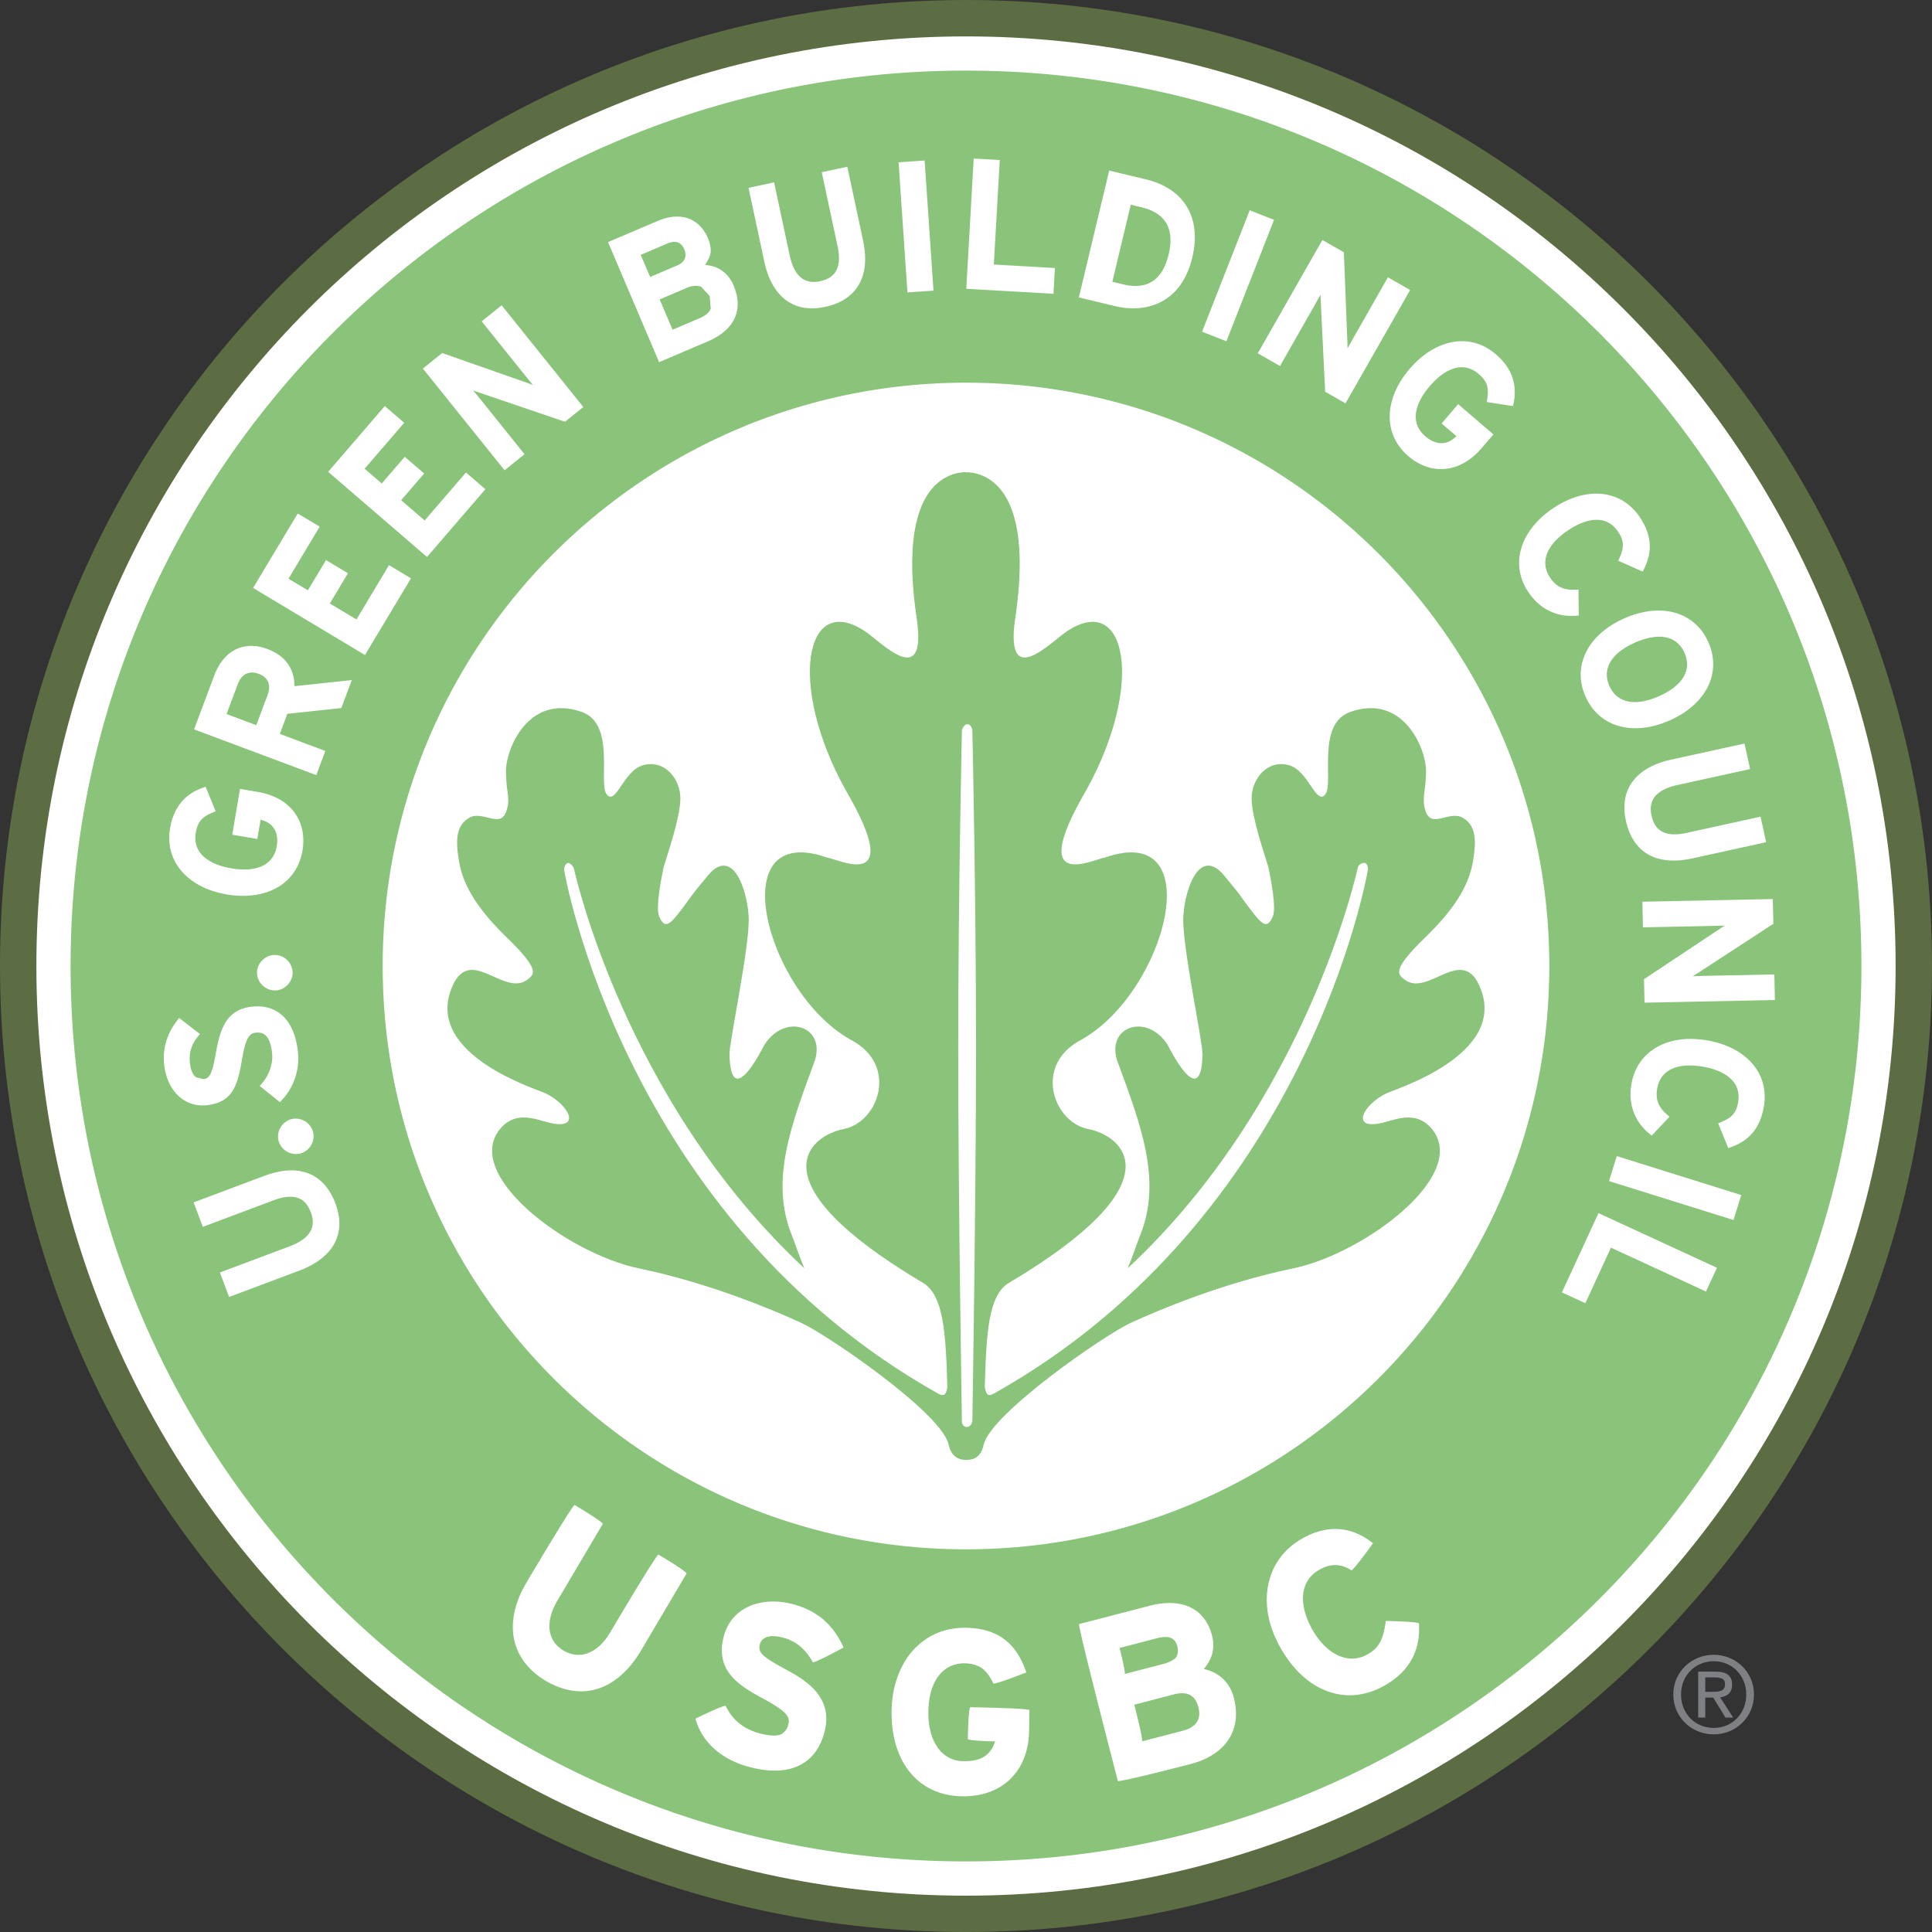 <svg xmlns="http://www.w3.org/2000/svg" width="230.812" height="230.814" viewBox="0 0 216.387 216.388"><rect x="0" y="0" width="216.387" height="216.388" fill="#333333" stroke="none"/><path d="M214.963 108.194c0 58.86-47.714 106.574-106.571 106.574-58.859 0-106.572-47.714-106.572-106.574C1.82 49.335 49.533 1.621 108.392 1.621c58.857 0 106.57 47.714 106.57 106.573" fill="#fff"/><path d="M108.193 7.907c-55.386 0-100.288 44.9-100.288 100.288 0 55.387 44.902 100.286 100.288 100.286 55.387 0 100.288-44.9 100.288-100.286 0-55.388-44.901-100.288-100.288-100.288zm.861 9.85l2.923.165s-.622 10.904-.666 11.704c.76.045 6.845.391 6.845.391l-.168 2.883-9.763-.555.805-14.157.024-.431zm-5.495.219l.994 14.576-2.918.2-.994-14.578 2.487-.17.431-.029zm-8.659.7l1.764 8.256c.451 2.109.25 3.842-.596 5.148-.753 1.161-1.984 1.932-3.658 2.289-1.611.345-3.006.145-4.142-.59-1.316-.854-2.216-2.376-2.674-4.52l-1.758-8.221 2.865-.61 1.742 8.16c.493 2.307 1.635 3.286 3.392 2.912 1.152-.254 2.612-.934 1.977-3.916l-1.775-8.296 2.44-.522.423-.09zm29.334.427l4.066.972c4.343 1.04 6.303 4.314 5.238 8.765-1.257 5.238-5.284 6.248-8.632 5.448l-4.074-.975 3.302-13.79.1-.42zm2.414 3.825c-.176.734-1.89 7.897-2.063 8.63l1.222.293c1.29.31 2.367.208 3.201-.303.895-.552 1.527-1.575 1.879-3.044a6.792 6.792 0 0 0 .205-1.592c0-.765-.166-1.424-.504-1.971-.51-.832-1.424-1.411-2.714-1.72l-1.226-.293zm13.323.622l2.724 1.07-5.336 13.6-2.725-1.07 5.179-13.198.158-.402zM76 24.26c.43.017.838.102 1.216.254.912.367 1.632 1.124 2.084 2.188.203.477.303.949.303 1.407 0 .557-.337 1.062-.629 1.572 1.15.062 2.483.63 3.18 2.273.312.732.468 1.431.468 2.088 0 .502-.091.982-.273 1.435-.469 1.164-1.514 2.1-3.104 2.775l-5.423 2.31-5.724-13.446 5.602-2.383c.806-.343 1.583-.502 2.3-.473zm72.106 2.617l2.408 1.374.398 10.112s0 .384.015.649c.32-.571.798-1.418.798-1.418l3.725-6.536 2.488 1.422-7.237 12.695-2.283-1.306-.505-10.434s0-.246-.015-.413l-.79 1.401-3.742 6.569-2.494-1.421 7.023-12.32.215-.374zm-72.644.211a2.216 2.216 0 0 0-.7.181s-2.38 1.015-3 1.278l1.054 2.474 2.998-1.275c.77-.329.965-.807.965-1.208a1.5 1.5 0 0 0-.125-.58c-.226-.532-.554-.82-.99-.865-.064 0-.132-.015-.203 0zm2.326 4.928a2.822 2.822 0 0 0-.868.226l-3.035 1.293 1.445 3.394 2.981-1.268c.686-.291 1.122-.658 1.295-1.09l-.122-1.416-.951-1.034a1.652 1.652 0 0 0-.745-.105zm-21.603 2.178l9.15 11.395-2.056 1.648-9.89-3.366L53 43.73l1.016 1.248 4.733 5.897-2.235 1.797-9.15-11.394 2.165-1.738 9.55 3.349s.36.135.606.23l-1.026-1.261-4.71-5.867 1.899-1.525.337-.272zm107.687 4.022c1.325.031 2.578.528 3.655 1.453 1.749 1.497 2.426 3.317 2.016 5.408l-.082.407-2.935-.457.06-.424c.186-1.249-.057-1.933-.968-2.712-.642-.556-1.352-.807-2.106-.75-1.099.083-2.263.81-3.37 2.1-1.107 1.291-1.65 2.553-1.564 3.65.06.753.414 1.416 1.06 1.97.65.56 1.309.817 1.957.768.666-.051 1.15-.414 1.523-.776l-1.655-1.424 1.855-2.163 3.95 3.392-1.32 1.534c-1.21 1.41-2.653 2.218-4.174 2.334-1.42.109-2.818-.391-4.045-1.443-1.232-1.057-1.946-2.427-2.063-3.962-.146-1.91.643-3.974 2.222-5.812 1.579-1.84 3.501-2.933 5.412-3.078a5.77 5.77 0 0 1 .572-.015zm-55.677 4.646c36.081 0 65.33 29.25 65.33 65.333 0 36.081-29.249 65.33-65.33 65.33-36.084 0-65.334-29.249-65.334-65.33 0-36.083 29.25-65.333 65.334-65.333zM43.099 45.48l2.174 1.871-4.434 5.149 1.92 1.653c.446-.522 2.573-2.992 2.573-2.992l2.174 1.872-2.575 2.99c.472.407 2.16 1.862 2.633 2.268l4.625-5.372 2.175 1.872-6.537 7.59-11.074-9.535 6.063-7.039.283-.327zm135.643 9.81c1.971-.016 3.725.87 4.904 2.61 1.309 1.934 1.483 3.812.523 5.746l-.186.371-2.738-1.214.174-.394c.51-1.172.46-1.896-.197-2.868-.476-.7-1.089-1.127-1.828-1.27-1.075-.205-2.39.192-3.798 1.15-2.416 1.636-3.139 3.562-1.982 5.275.68 1.004 1.473 1.396 2.739 1.355l.443-.015.025 2.904-.407.028c-2.116.145-3.97-.786-5.22-2.628-.912-1.348-1.238-2.853-.947-4.366.36-1.881 1.665-3.667 3.67-5.026 1.627-1.104 3.291-1.651 4.824-1.66zM33.346 57.51l2.46 1.477-3.493 5.827 2.172 1.3 2.03-3.385 2.458 1.476s-1.675 2.797-2.029 3.385c.537.32 2.446 1.467 2.981 1.787l3.645-6.081 2.46 1.476-5.151 8.592-12.533-7.514 4.778-7.968.222-.372zm152.31 10.874c2.556-.034 4.664 1.215 5.694 3.568.656 1.496.702 3.045.142 4.485-.7 1.782-2.308 3.3-4.526 4.269-2.214.97-4.415 1.121-6.197.424-1.44-.564-2.547-1.653-3.201-3.149-.652-1.487-.7-3.033-.137-4.468.695-1.783 2.304-3.298 4.522-4.269 1.288-.563 2.543-.844 3.704-.86zm.19 2.928c-.789 0-1.699.211-2.7.65-2.077.911-3.177 2.179-3.177 3.593 0 .407.091.827.277 1.252.838 1.92 2.858 2.352 5.534 1.18 1.553-.68 2.59-1.579 2.989-2.604.278-.71.243-1.47-.1-2.258-.523-1.193-1.506-1.806-2.822-1.813zm-157.784 1.03c.598-.014 1.23.1 1.885.346 1.97.736 3.025 2.174 3.025 4.083v.08c.854-.089 6.433-.682 6.433-.682L38.232 79.3l-6.049.651c-.132.353-.64 1.71-.84 2.25l5.094 1.907-1.013 2.704-13.687-5.12 2.266-6.052c.792-2.102 2.27-3.263 4.064-3.299zm.154 2.98c-.708 0-1.268.454-1.585 1.303 0 0-1.012 2.703-1.252 3.348l3.327 1.246 1.253-3.348c.104-.281.181-.595.181-.905 0-.587-.275-1.162-1.169-1.498a2.108 2.108 0 0 0-.755-.146zm167.173 7.956l.626 2.86-8.155 1.788c-1.309.286-2.195.785-2.64 1.48-.332.522-.415 1.169-.247 1.927.181.827.525 1.394 1.056 1.733.654.421 1.62.494 2.865.22l8.291-1.817.625 2.86-8.247 1.809c-4.02.88-6.668-.617-7.46-4.217-.763-3.472 1.085-5.967 5.07-6.842l7.79-1.708.426-.092zM23.03 88.114l1.123 2.75-.395.165c-1.165.488-1.627 1.05-1.826 2.229-.143.84.015 1.577.447 2.194.64.897 1.861 1.52 3.537 1.805 2.88.486 4.73-.414 5.076-2.468.04-.23.06-.45.06-.66 0-.555-.137-1.029-.412-1.415-.386-.542-.948-.773-1.452-.906l-.365 2.156-2.809-.474.867-5.132 1.996.337c1.833.31 3.268 1.13 4.151 2.373.826 1.161 1.12 2.616.851 4.209-.27 1.598-1.074 2.917-2.33 3.81-1.56 1.107-3.737 1.497-6.126 1.093-2.389-.403-4.317-1.484-5.426-3.045a5.607 5.607 0 0 1-1.043-3.29c0-.352.031-.71.092-1.075.385-2.273 1.593-3.793 3.595-4.514l.39-.143zm175.527 12.581l.062 2.772-8.48 5.53s-.326.2-.551.341c.34-.015 1.622-.048 1.622-.048l7.523-.151.058 2.864-14.604.299-.056-2.63 8.7-5.785.348-.221c-.34.015-1.611.043-1.611.043l-7.557.155-.06-2.87 14.173-.29.431-.015zm-167.803 6.263c1.077-.016 2 .877 2.019 1.951.015 1.075-.878 1.999-1.953 2.02-1.086.015-2.018-.882-2.036-1.955-.016-1.074.887-1.998 1.97-2.016zm-1.748 5.76c.924.031 1.729.312 2.402.837 1.058.831 1.714 2.22 1.946 4.127.245 2.01-.383 4.003-1.725 5.468l-.273.3-2.265-1.823.29-.34c.809-.949 1.225-2.257 1.086-3.41-.257-2.123-1.125-2.297-1.849-2.212-.691.085-1.095.559-1.513 3-.486 2.865-1.018 4.766-3.872 5.113-1.102.135-2.128-.142-2.965-.796-1.015-.795-1.679-2.08-1.866-3.618-.22-1.837.234-3.473 1.395-5.005l.262-.349 2.334 1.8-.276.343c-.716.895-.972 1.825-.827 3.017.083.695.312 1.208.658 1.48l.831.217c.571-.072.95-.3 1.391-2.888.45-2.554 1.092-4.875 3.956-5.22.162-.018.321-.032.477-.04h.403zm160.563 3.646c.519.015 1.058.062 1.612.156 2.386.402 4.315 1.484 5.424 3.046.893 1.25 1.224 2.767.951 4.367-.39 2.304-1.568 3.78-3.595 4.515l-.391.14-1.135-2.773.396-.165c1.177-.493 1.643-1.052 1.842-2.21.142-.831-.015-1.565-.442-2.175-.637-.892-1.863-1.518-3.549-1.802-2.875-.485-4.725.409-5.071 2.45-.203 1.195.1 2.026 1.042 2.871l.331.297-1.993 2.112-.31-.26c-1.635-1.357-2.331-3.311-1.958-5.51.544-3.222 3.214-5.136 6.846-5.06zm-156.523 8.923c.914-.034 1.787.585 2.017 1.496.265 1.039-.395 2.143-1.438 2.41-1.054.264-2.166-.393-2.429-1.435-.263-1.042.404-2.148 1.457-2.416.13-.033.262-.05.392-.055zm148.033 4.196l13.943 4.362-.865 2.797-13.944-4.362.737-2.383.13-.414zm-148.186 1.606c2.176.089 3.794 1.351 4.684 3.724 1.248 3.329-.228 6.06-4.047 7.496l-7.871 2.953-1.029-2.742 7.817-2.931c1.248-.467 2.056-1.086 2.399-1.837.257-.564.249-1.218-.024-1.946-.42-1.107-1.299-2.448-4.165-1.374l-7.943 2.976-1.027-2.738 7.909-2.968c1.204-.451 2.308-.654 3.297-.613zm146.14 4.781l13.272 6.122-1.233 2.66s-9.91-4.58-10.642-4.913c-.317.69-2.87 6.221-2.87 6.221l-2.625-1.21 3.916-8.487.182-.393zM64.356 168.562s3.082 1.82 3.156 2.12l-5.084 8.594c-1.397 2.368-1.137 4.51.689 5.59 1.837 1.084 3.84.305 5.224-2.034 0 0 5.11-8.64 5.407-8.717 0 0 3.076 1.82 3.153 2.117l-5.084 8.596c-1.4 2.371-3.193 3.895-5.186 4.409-1.753.451-3.658.108-5.516-.986-1.813-1.075-3.013-2.58-3.472-4.356a6.783 6.783 0 0 1-.205-1.674c0-1.566.51-3.245 1.51-4.942 0 0 5.109-8.64 5.408-8.717zm85.043 2.689c1.504-.037 2.979.477 4.381 1.596 0 0-2.13 2.974-2.424 3.03-1.166-.758-2.337-.779-3.581-.07-.872.492-1.444 1.206-1.697 2.118-.357 1.294-.036 2.926.91 4.597.928 1.64 2.17 2.744 3.496 3.111.928.258 1.835.137 2.697-.35 1.277-.727 1.767-1.682 2.028-3.733 0 0 3.505.067 3.719.27.197 3.064-1.107 5.411-3.875 6.976-1.872 1.063-3.87 1.344-5.787.814-2.316-.64-4.34-2.39-5.851-5.06-1.451-2.55-1.895-5.248-1.246-7.594.546-1.98 1.82-3.586 3.687-4.643 1.185-.67 2.372-1.034 3.543-1.062zm-62.732 8.124c.723 0 1.473.11 2.225.317 2.542.699 4.397 2.18 5.589 4.827 0 0-3.152 1.735-3.446 1.65-.825-1.482-1.872-2.353-3.302-2.744-1.409-.387-2.389-.117-2.624.725-.247.91.226 1.377 2.803 2.776 2.075 1.127 5.546 3.009 4.411 7.144-.443 1.629-1.291 2.812-2.521 3.513-1.518.866-3.545.96-6.022.28-2.936-.805-5.175-2.713-5.885-5.37 0 0 3.093-1.53 3.386-1.43.74 1.554 1.997 2.585 3.737 3.06 1.206.334 2.22.35 2.586.048.367-.303.572-.543.663-.946.09-.402.074-.314.074-.466 0-.679-.608-1.309-3.168-2.677-2.215-1.2-4.329-2.6-4.329-5.246 0-.499.076-1.038.238-1.632.361-1.329 1.168-2.38 2.334-3.049.92-.526 2.047-.79 3.251-.78zm44.502.165c2.328.062 3.975 1.323 4.57 3.604.102.39.152.78.152 1.161 0 .986-.425 1.87-1.059 2.625 1.673.37 2.911 1.49 3.354 3.2a7.22 7.22 0 0 1 .246 1.818c0 .978-.234 1.87-.703 2.67-.825 1.407-2.348 2.431-4.403 2.962 0 0-7.863 2.043-8.124 1.891 0 0-4.497-17.305-4.344-17.57l7.94-2.063a9.041 9.041 0 0 1 1.898-.294c.16 0 .318-.015.473 0zm-22.992 2.773c3.419.06 5.61 1.558 6.773 5 0 0-3.419 1.351-3.691 1.242-.657-1.37-1.425-2.228-3.199-2.26-2.465-.039-4.03 2.028-4.081 5.392-.033 1.922.474 3.522 1.43 4.511.664.687 1.507 1.042 2.499 1.056 2.046.036 3.074-.724 3.54-2.215 0 0-2.836-.045-3.05-.265 0 0 .052-3.349.273-3.563 0 0 6.412.103 6.626.324l-.036 2.353c-.076 4.505-3.026 7.37-7.519 7.3-4.88-.08-7.97-3.837-7.88-9.568.09-5.556 3.51-9.38 8.315-9.307zm22.452 1.036c-.28-.015-.622.027-1.044.135 0 0-3.812.993-4.19 1.09.126.502.589 2.336.589 2.82 0 .064-.015.094-.033.1.037-.015 4.552-1.183 4.552-1.183s1.066-.337 1.289-.79c.223-.452.085-1.085.085-1.085-.139-.535-.41-1.047-1.249-1.086zm1.842 6.299c-.305-.015-.65.037-1.034.137l-4.394 1.145c.141.55.883 3.454.883 4.02 0 .055-.015.08-.025.083.028 0 4.588-1.189 4.588-1.189 1.209-.317 1.831-.98 1.831-1.937 0-.214-.033-.446-.094-.69-.277-1.032-.84-1.545-1.754-1.57z" fill="#8ac37a"/><path d="M108.907 159.124s-.082.717-.646.696c-.563-.021-.528-.696-.528-.696s-.41-24.812-.41-41.802c0-16.991.41-35.502.41-35.502s.15-.704.622-.704c.473 0 .552.704.552.704s.41 18.51.41 35.502c0 16.99-.41 41.802-.41 41.802m46.393-36.678c1.015-.478 13.392-4.29 10.548-11.675-1.996-5.194-5.84.957-8.52-1.045-.86-.64-1.394-1.15 2.368-4.8 3.768-3.662 4.91-6.26 5.29-8.511.369-2.251.366-3.968-1.18-4.836-1.548-.867-3.59 1.423-4.203-.952-.377-1.275.108-1.994.114-4.271.015-2.492-2.545-8.72-8.488-6.618-3.844 1.356-1.804 7.983-2.794 9.237-1.018 1.284-1.881-2.645-4.041-3.264-2.49-.708-4.23 1.598-4.209 3.736.021 2.138 1.411 6.117 1.872 7.657.258 1.224.922 4.55.505 5.527-.634 1.473-1.174.991-2.594-.88-1.254-1.656-.594-.963-2.806-3.623-2.753-3.392-4.426 1.31-4.626 4.456-.2 3.144 2.19 14.09 2.149 15.542-.165 6.562-3.816-.963-3.933-1.141-2.395-3.649-7.003-1.94-5.562 1.977 2.627 7.138 4.98 13.301 2.498 19.424-.335.818-.78 2.248-1.392 3.669 20.229-18.834 25.79-44.92 25.796-44.949.077-.27.557-.528.804-.447.253.08.373.583.296.856-.015.043-6.61 38.785-41.872 58.566-.781.426-.873-.033-1.022-.734.168-6.14.423-10.31 2.7-11.663 18.992-11.276 12.823-16.462 8.884-17.232-3.938-.769-6.186-7.21-.756-10.01 9.561-5.377 14.45-24.577 2.576-20.38-1.086.091-8.893 4.156-2.007-7.619 6.515-11.782 4.507-22.27-2.248-17.703-1.774 1.195-6.79 6.506-5.786-1.175 1.794-11.657-1.094-15.814-4.514-16.577 0 0-.358-.06-.645-.092l-.31.015v-.034c-.203-.018-.96.112-.96.112-3.422.763-6.306 4.92-4.515 16.577 1.002 7.68-4.012 2.37-5.782 1.174-6.758-4.567-8.762 5.922-2.246 17.704 6.88 11.775-.926 7.71-2.012 7.619-11.874-4.197-6.986 15.002 2.58 20.38 5.431 2.8 3.18 9.24-.758 10.01-3.937.77-10.11 5.956 8.881 17.231 2.282 1.357 2.56 5.554 2.726 11.714-.154.68-.27 1.1-1.04.684-35.264-19.782-41.86-58.523-41.87-58.566-.076-.274.116-.777.367-.856.248-.082.641.356.716.625.015.028 5.585 25.936 25.814 44.77-.614-1.42-1.059-2.85-1.393-3.668-2.483-6.123-.128-12.286 2.497-19.424 1.44-3.918-3.166-5.626-5.56-1.978-.12.179-3.769 7.704-3.935 1.141-.042-1.452 2.347-12.397 2.147-15.541-.199-3.146-1.87-7.849-4.622-4.456-2.213 2.66-1.554 1.967-2.808 3.622-1.418 1.872-1.96 2.354-2.594.88-.415-.977.245-4.303.505-5.526.46-1.54 1.852-5.52 1.872-7.657.021-2.138-1.72-4.444-4.206-3.736-2.16.618-3.025 4.548-4.043 3.263-.988-1.253 1.05-7.88-2.795-9.236-5.943-2.102-8.498 4.126-8.488 6.618 0 2.277.492 2.995.113 4.27-.613 2.376-2.654.085-4.202.952-1.546.868-1.55 2.585-1.18 4.837.38 2.25 1.522 4.848 5.288 8.51 3.766 3.65 3.23 4.16 2.37 4.8-2.68 2.002-6.522-4.148-8.52 1.045-2.844 7.385 9.533 11.198 10.548 11.676 2.652 1.268 4.109 4.162.488 3.31-1.46-.34-3.689-1.402-5.434.54-4.612 5.143 7.41 14.105 15.393 15.758 7.983 1.652 15.127 4.699 18.14 6.073 2.974 1.35 15.663 10.052 16.546 13.58.224 1.04.769 1.805 1.991 1.805 1.22 0 1.746-.681 1.972-1.738.808-3.45 13.547-12.294 16.53-13.647 3.011-1.374 10.155-4.42 18.138-6.073 7.983-1.653 20.004-10.615 15.394-15.758-1.746-1.942-3.974-.88-5.433-.54-3.621.852-2.166-2.042.487-3.31" fill="#8ac37a"/><path d="M108.196 212.317c-57.505 0-104.121-46.62-104.121-104.123 0-57.502 46.616-104.117 104.121-104.117 57.5 0 104.117 46.615 104.117 104.117 0 57.503-46.616 104.123-104.117 104.123m0-212.317C48.441 0 0 48.438 0 108.194c0 59.758 48.441 108.194 108.196 108.194 59.752 0 108.19-48.436 108.19-108.194C216.387 48.438 167.949 0 108.197 0" fill="#5c6c43"/><path d="M190.993 189.486h.94c.959 0 1.27-.277 1.27-.846 0-.492-.238-.769-1.139-.769h-1.07zm0 2.882h-.792v-5.143h1.97c1.226 0 1.828.458 1.828 1.468 0 .921-.58 1.321-1.348 1.415l1.468 2.26h-.866l-1.37-2.237h-.89zm.951-6.31c-2.069 0-3.666 1.596-3.666 3.727 0 2.172 1.597 3.744 3.666 3.744 2.043 0 3.639-1.572 3.639-3.744 0-2.131-1.596-3.728-3.639-3.728m0-.721c2.427 0 4.505 1.89 4.505 4.45 0 2.582-2.078 4.466-4.505 4.466-2.454 0-4.531-1.884-4.531-4.467 0-2.56 2.077-4.45 4.531-4.45" fill="#7e8083"/></svg>